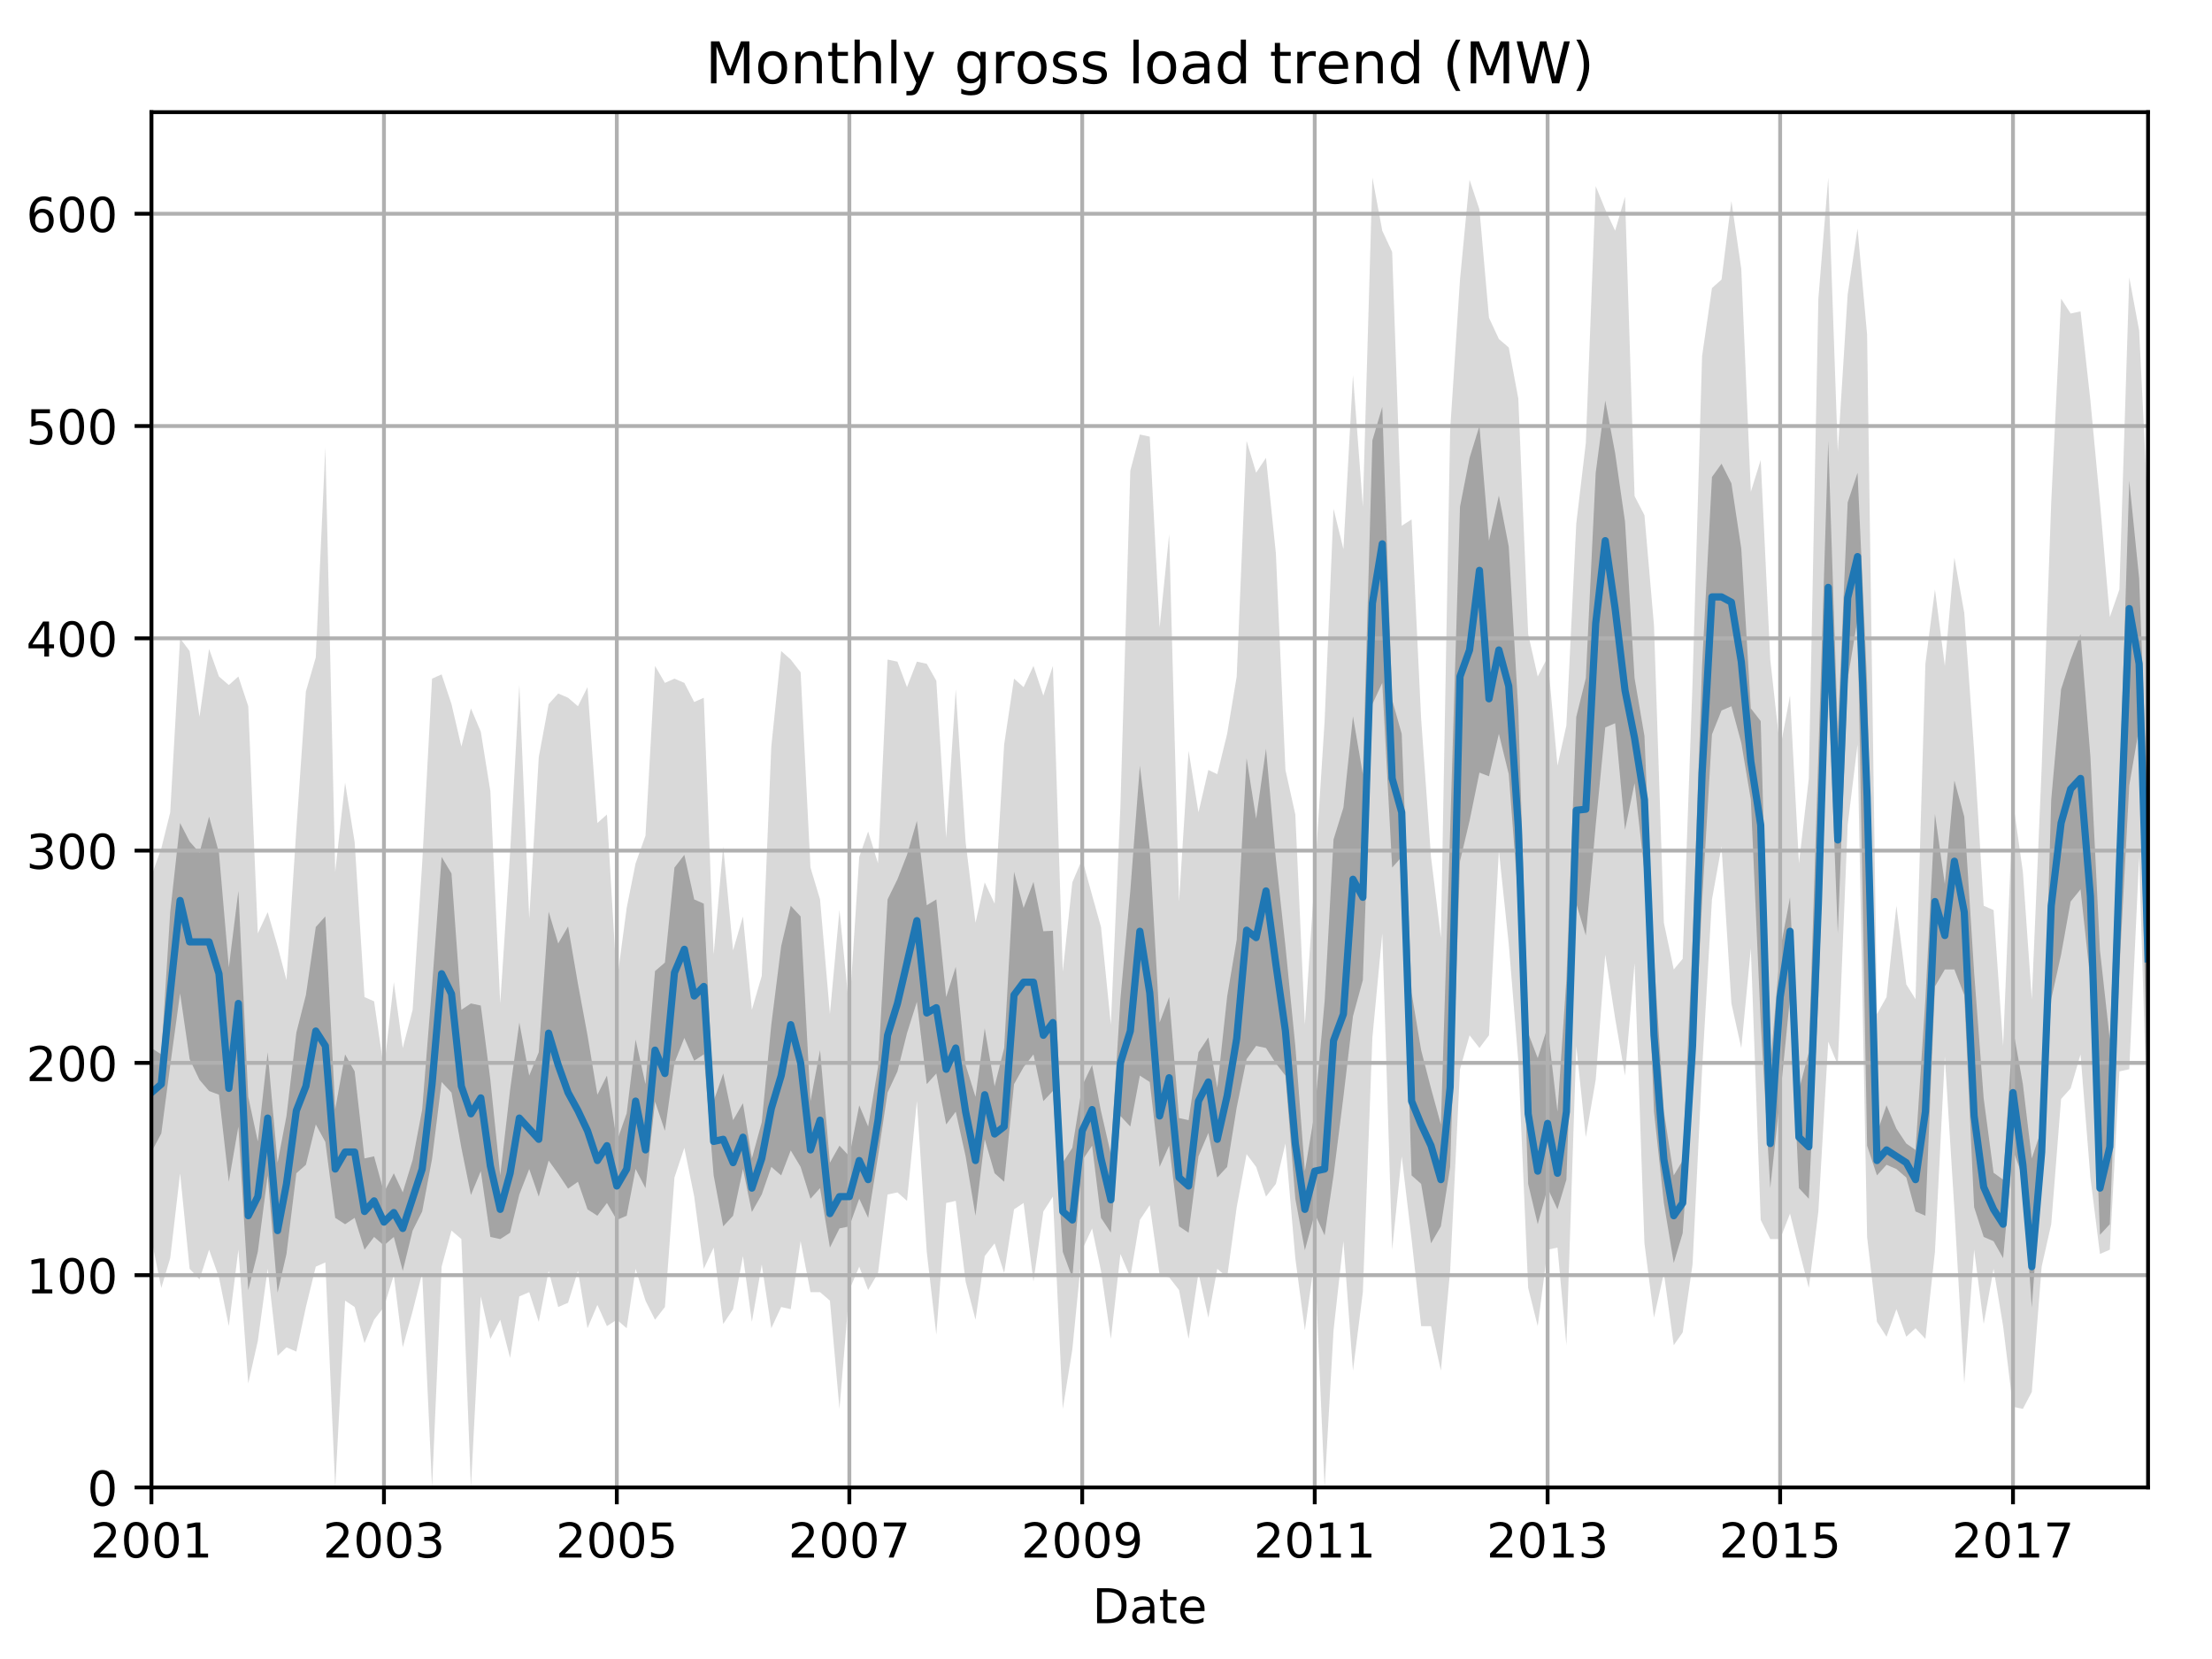 <?xml version="1.0" encoding="utf-8" standalone="no"?>
<!DOCTYPE svg PUBLIC "-//W3C//DTD SVG 1.1//EN"
  "http://www.w3.org/Graphics/SVG/1.1/DTD/svg11.dtd">
<!-- Created with matplotlib (http://matplotlib.org/) -->
<svg height="345.6pt" version="1.1" viewBox="0 0 460.8 345.6" width="460.8pt" xmlns="http://www.w3.org/2000/svg" xmlns:xlink="http://www.w3.org/1999/xlink">
 <defs>
  <style type="text/css">
*{stroke-linecap:butt;stroke-linejoin:round;}
  </style>
 </defs>
 <g id="figure_1">
  <g id="patch_1">
   <path d="M 0 345.6 
L 460.8 345.6 
L 460.8 0 
L 0 0 
z
" style="fill:none;"/>
  </g>
  <g id="axes_1">
   <g id="patch_2">
    <path d="M 31.543 309.863 
L 447.48 309.863 
L 447.48 23.365 
L 31.543 23.365 
z
" style="fill:none;"/>
   </g>
   <g id="PolyCollection_1">
    <path clip-path="url(#p6890b7ea15)" d="M 31.543 182.501 
L 31.543 258.123 
L 33.6 268.294 
L 35.458 262.103 
L 37.515 244.414 
L 39.506 264.314 
L 41.563 266.525 
L 43.554 260.334 
L 45.611 266.083 
L 47.668 276.254 
L 49.659 260.334 
L 51.716 288.194 
L 53.707 279.35 
L 55.764 264.314 
L 57.821 282.445 
L 59.679 280.676 
L 61.736 281.561 
L 63.727 272.274 
L 65.784 263.872 
L 67.775 262.987 
L 69.832 309.863 
L 71.889 270.947 
L 73.88 272.274 
L 75.937 279.792 
L 77.928 274.927 
L 79.985 272.274 
L 82.042 265.641 
L 83.9 280.676 
L 85.957 273.158 
L 87.948 265.198 
L 90.005 309.863 
L 91.996 263.872 
L 94.053 256.354 
L 96.11 258.123 
L 98.101 309.863 
L 100.158 270.063 
L 102.149 278.907 
L 104.206 274.927 
L 106.263 282.887 
L 108.187 270.063 
L 110.245 269.178 
L 112.235 275.37 
L 114.292 264.756 
L 116.283 272.274 
L 118.34 271.39 
L 120.397 264.756 
L 122.388 276.696 
L 124.445 271.832 
L 126.436 276.254 
L 128.493 274.927 
L 130.55 276.696 
L 132.408 264.314 
L 134.466 270.947 
L 136.456 274.927 
L 138.513 272.274 
L 140.504 245.298 
L 142.561 239.107 
L 144.618 249.278 
L 146.609 264.314 
L 148.666 259.892 
L 150.657 275.812 
L 152.714 272.716 
L 154.771 261.66 
L 156.629 275.37 
L 158.686 263.429 
L 160.677 276.696 
L 162.734 272.274 
L 164.725 272.716 
L 166.782 258.565 
L 168.839 269.178 
L 170.83 269.178 
L 172.887 270.947 
L 174.878 293.501 
L 176.935 268.736 
L 178.992 263.872 
L 180.85 268.736 
L 182.907 265.198 
L 184.898 248.836 
L 186.955 248.394 
L 188.946 250.163 
L 191.003 229.378 
L 193.06 260.776 
L 195.051 278.023 
L 197.108 250.605 
L 199.099 250.163 
L 201.156 266.967 
L 203.213 274.927 
L 205.138 261.66 
L 207.195 259.007 
L 209.186 265.198 
L 211.243 251.931 
L 213.233 250.605 
L 215.291 266.967 
L 217.348 252.374 
L 219.338 249.278 
L 221.396 293.501 
L 223.386 281.119 
L 225.443 260.334 
L 227.501 255.911 
L 229.359 264.756 
L 231.416 278.907 
L 233.406 261.218 
L 235.464 266.083 
L 237.454 254.143 
L 239.512 251.047 
L 241.569 265.641 
L 243.559 266.083 
L 245.617 268.736 
L 247.607 278.907 
L 249.664 265.198 
L 251.722 274.485 
L 253.58 264.314 
L 255.637 266.083 
L 257.627 251.489 
L 259.685 240.433 
L 261.675 243.087 
L 263.732 249.278 
L 265.79 246.625 
L 267.78 238.222 
L 269.837 262.103 
L 271.828 277.139 
L 273.885 262.103 
L 275.942 309.863 
L 277.801 277.139 
L 279.858 258.565 
L 281.848 285.541 
L 283.906 269.178 
L 285.896 216.111 
L 287.953 194.442 
L 290.011 260.334 
L 292.001 240.876 
L 294.058 258.123 
L 296.049 276.254 
L 298.106 276.254 
L 300.163 285.541 
L 302.088 264.756 
L 304.145 222.744 
L 306.136 215.669 
L 308.193 218.322 
L 310.184 215.669 
L 312.241 177.195 
L 314.298 196.653 
L 316.289 220.975 
L 318.346 268.294 
L 320.337 276.254 
L 322.394 260.334 
L 324.451 259.892 
L 326.309 280.234 
L 328.366 217.88 
L 330.357 236.896 
L 332.414 224.955 
L 334.405 198.864 
L 336.462 212.131 
L 338.519 224.071 
L 340.51 200.633 
L 342.567 259.007 
L 344.557 274.485 
L 346.615 265.198 
L 348.672 280.234 
L 350.53 277.581 
L 352.587 263.429 
L 354.578 222.744 
L 356.635 187.366 
L 358.626 176.31 
L 360.683 209.035 
L 362.74 218.322 
L 364.731 197.537 
L 366.788 254.143 
L 368.778 258.123 
L 370.836 258.123 
L 372.893 252.816 
L 374.751 260.334 
L 376.808 268.294 
L 378.799 252.374 
L 380.856 216.995 
L 382.847 221.86 
L 384.904 171.888 
L 386.961 155.083 
L 388.952 257.68 
L 391.009 275.37 
L 392.999 278.465 
L 395.057 272.716 
L 397.114 278.465 
L 399.038 276.696 
L 401.095 278.907 
L 403.086 260.776 
L 405.143 220.091 
L 407.134 251.931 
L 409.191 288.194 
L 411.248 260.334 
L 413.239 275.812 
L 415.296 264.314 
L 417.287 276.254 
L 419.344 293.059 
L 421.401 293.501 
L 423.259 289.963 
L 425.316 263.872 
L 427.307 255.027 
L 429.364 228.935 
L 431.355 226.724 
L 433.412 219.649 
L 435.469 245.298 
L 437.46 261.218 
L 439.517 260.334 
L 441.508 223.186 
L 443.565 222.744 
L 445.622 178.521 
L 447.48 239.549 
L 447.48 106.88 
L 447.48 106.88 
L 445.622 68.848 
L 443.565 57.793 
L 441.508 122.8 
L 439.517 128.549 
L 437.46 104.669 
L 435.469 83.442 
L 433.412 64.868 
L 431.355 65.311 
L 429.364 62.215 
L 427.307 104.669 
L 425.316 159.948 
L 423.259 208.151 
L 421.401 181.617 
L 419.344 167.023 
L 417.287 217.88 
L 415.296 189.577 
L 413.239 188.693 
L 411.248 156.41 
L 409.191 127.665 
L 407.134 116.167 
L 405.143 138.721 
L 403.086 122.8 
L 401.095 138.278 
L 399.038 208.151 
L 397.114 205.055 
L 395.057 188.693 
L 392.999 207.708 
L 391.009 211.246 
L 388.952 69.733 
L 386.961 47.621 
L 384.904 61.33 
L 382.847 94.055 
L 380.856 37.008 
L 378.799 62.215 
L 376.808 162.159 
L 374.751 179.848 
L 372.893 144.912 
L 370.836 155.968 
L 368.778 137.394 
L 366.788 95.824 
L 364.731 102.458 
L 362.74 56.024 
L 360.683 41.872 
L 358.626 58.235 
L 356.635 60.004 
L 354.578 74.155 
L 352.587 142.258 
L 350.53 199.748 
L 348.672 201.959 
L 346.615 192.23 
L 344.557 130.318 
L 342.567 107.322 
L 340.51 103.342 
L 338.519 40.988 
L 336.462 48.064 
L 334.405 43.641 
L 332.414 38.777 
L 330.357 92.287 
L 328.366 109.091 
L 326.309 151.103 
L 324.451 159.505 
L 322.394 136.952 
L 320.337 140.932 
L 318.346 132.087 
L 316.289 83 
L 314.298 72.386 
L 312.241 70.617 
L 310.184 66.195 
L 308.193 43.641 
L 306.136 37.45 
L 304.145 58.235 
L 302.088 89.633 
L 300.163 195.326 
L 298.106 178.521 
L 296.049 149.776 
L 294.058 108.207 
L 292.001 109.533 
L 290.011 52.486 
L 287.953 48.064 
L 285.896 37.008 
L 283.906 105.553 
L 281.848 78.135 
L 279.858 114.398 
L 277.801 105.996 
L 275.942 150.219 
L 273.885 182.501 
L 271.828 213.457 
L 269.837 169.677 
L 267.78 160.39 
L 265.79 115.282 
L 263.732 95.382 
L 261.675 98.478 
L 259.685 91.844 
L 257.627 140.932 
L 255.637 152.872 
L 253.58 161.274 
L 251.722 160.39 
L 249.664 169.234 
L 247.607 156.41 
L 245.617 187.808 
L 243.559 111.302 
L 241.569 130.761 
L 239.512 90.96 
L 237.454 90.518 
L 235.464 98.036 
L 233.406 167.908 
L 231.416 213.457 
L 229.359 193.115 
L 227.501 186.481 
L 225.443 178.964 
L 223.386 183.828 
L 221.396 202.402 
L 219.338 138.721 
L 217.348 144.912 
L 215.291 138.721 
L 213.233 143.143 
L 211.243 141.374 
L 209.186 155.083 
L 207.195 188.25 
L 205.138 183.828 
L 203.213 192.23 
L 201.156 175.426 
L 199.099 143.585 
L 197.108 174.541 
L 195.051 141.816 
L 193.06 138.278 
L 191.003 137.836 
L 188.946 143.143 
L 186.955 137.836 
L 184.898 137.394 
L 182.907 179.848 
L 180.85 173.215 
L 178.992 178.521 
L 176.935 210.362 
L 174.878 189.577 
L 172.887 211.246 
L 170.83 187.366 
L 168.839 180.732 
L 166.782 140.047 
L 164.725 137.394 
L 162.734 135.625 
L 160.677 155.525 
L 158.686 203.286 
L 156.629 210.362 
L 154.771 190.904 
L 152.714 197.979 
L 150.657 176.31 
L 148.666 198.864 
L 146.609 145.354 
L 144.618 146.239 
L 142.561 142.258 
L 140.504 141.374 
L 138.513 142.258 
L 136.456 138.721 
L 134.466 174.099 
L 132.408 179.848 
L 130.55 189.135 
L 128.493 204.613 
L 126.436 169.677 
L 124.445 171.446 
L 122.388 143.143 
L 120.397 147.123 
L 118.34 145.354 
L 116.283 144.47 
L 114.292 146.681 
L 112.235 157.737 
L 110.245 191.346 
L 108.187 142.701 
L 106.263 177.637 
L 104.206 209.035 
L 102.149 164.812 
L 100.158 152.43 
L 98.101 147.565 
L 96.11 155.525 
L 94.053 146.681 
L 91.996 140.49 
L 90.005 141.374 
L 87.948 179.848 
L 85.957 210.362 
L 83.9 218.322 
L 82.042 204.613 
L 79.985 222.744 
L 77.928 208.593 
L 75.937 207.708 
L 73.88 175.426 
L 71.889 163.043 
L 69.832 181.617 
L 67.775 93.171 
L 65.784 136.952 
L 63.727 144.027 
L 61.736 172.772 
L 59.679 204.171 
L 57.821 197.095 
L 55.764 190.019 
L 53.707 194.442 
L 51.716 147.123 
L 49.659 140.932 
L 47.668 142.701 
L 45.611 140.932 
L 43.554 135.183 
L 41.563 149.334 
L 39.506 135.625 
L 37.515 132.972 
L 35.458 169.234 
L 33.6 176.752 
L 31.543 182.501 
z
" style="fill:#808080;fill-opacity:0.3;"/>
   </g>
   <g id="PolyCollection_2">
    <path clip-path="url(#p6890b7ea15)" d="M 31.543 218.322 
L 31.543 239.991 
L 33.6 236.122 
L 35.458 221.97 
L 37.515 206.935 
L 39.506 220.644 
L 41.563 224.955 
L 43.554 227.277 
L 45.611 228.051 
L 47.668 246.182 
L 49.659 234.684 
L 51.716 268.736 
L 53.707 260.776 
L 55.764 244.856 
L 57.821 269.289 
L 59.679 261.218 
L 61.736 244.414 
L 63.727 242.645 
L 65.784 234.242 
L 67.775 237.891 
L 69.832 253.7 
L 71.889 255.027 
L 73.88 253.7 
L 75.937 260.334 
L 77.928 257.68 
L 79.985 259.449 
L 82.042 257.68 
L 83.9 264.756 
L 85.957 256.354 
L 87.948 252.374 
L 90.005 241.428 
L 91.996 225.398 
L 94.053 227.609 
L 96.11 239.107 
L 98.101 248.946 
L 100.158 243.971 
L 102.149 257.68 
L 104.206 258.123 
L 106.263 256.796 
L 108.187 248.836 
L 110.245 243.529 
L 112.235 249.278 
L 114.292 241.76 
L 116.283 244.524 
L 118.34 247.62 
L 120.397 246.182 
L 122.388 251.931 
L 124.445 253.258 
L 126.436 250.605 
L 128.493 254.143 
L 130.55 253.258 
L 132.408 243.529 
L 134.466 247.509 
L 136.456 229.488 
L 138.513 235.569 
L 140.504 221.418 
L 142.561 216.221 
L 144.618 220.975 
L 146.609 219.649 
L 148.666 244.856 
L 150.657 255.469 
L 152.714 253.258 
L 154.771 243.529 
L 156.629 252.484 
L 158.686 248.836 
L 160.677 243.087 
L 162.734 244.856 
L 164.725 239.66 
L 166.782 243.087 
L 168.839 249.72 
L 170.83 247.509 
L 172.887 259.892 
L 174.878 255.911 
L 176.935 255.469 
L 178.992 249.72 
L 180.85 253.7 
L 182.907 240.876 
L 184.898 227.609 
L 186.955 223.186 
L 188.946 215.226 
L 191.003 208.703 
L 193.06 225.84 
L 195.051 223.629 
L 197.108 234.242 
L 199.099 231.589 
L 201.156 240.876 
L 203.213 253.258 
L 205.138 237.338 
L 207.195 244.414 
L 209.186 246.182 
L 211.243 225.84 
L 213.233 222.302 
L 215.291 219.649 
L 217.348 229.378 
L 219.338 227.277 
L 221.396 260.776 
L 223.386 266.193 
L 225.443 241.76 
L 227.501 238.665 
L 229.359 253.7 
L 231.416 256.796 
L 233.406 232.473 
L 235.464 234.684 
L 237.454 224.071 
L 239.512 225.398 
L 241.569 243.087 
L 243.559 238.665 
L 245.617 255.469 
L 247.607 256.796 
L 249.664 240.876 
L 251.722 236.011 
L 253.58 245.298 
L 255.637 243.087 
L 257.627 230.704 
L 259.685 220.644 
L 261.675 217.88 
L 263.732 218.322 
L 265.79 221.528 
L 267.78 224.071 
L 269.837 249.72 
L 271.828 260.444 
L 273.885 252.816 
L 275.942 257.349 
L 277.801 244.856 
L 279.858 228.493 
L 281.848 211.689 
L 283.906 204.171 
L 285.896 146.681 
L 287.953 142.258 
L 290.011 180.732 
L 292.001 178.521 
L 294.058 244.856 
L 296.049 246.625 
L 298.106 259.007 
L 300.163 255.469 
L 302.088 243.087 
L 304.145 179.406 
L 306.136 171.003 
L 308.193 160.943 
L 310.184 161.717 
L 312.241 152.872 
L 314.298 161.274 
L 316.289 187.366 
L 318.346 246.625 
L 320.337 255.027 
L 322.394 247.509 
L 324.451 251.931 
L 326.309 245.74 
L 328.366 188.25 
L 330.357 194.884 
L 332.414 171.888 
L 334.405 151.545 
L 336.462 150.661 
L 338.519 172.883 
L 340.51 163.154 
L 342.567 181.617 
L 344.557 231.589 
L 346.615 250.605 
L 348.672 263.098 
L 350.53 256.907 
L 352.587 227.719 
L 354.578 187.808 
L 356.635 152.983 
L 358.626 148.007 
L 360.683 147.123 
L 362.74 154.751 
L 364.731 166.581 
L 366.788 213.015 
L 368.778 247.509 
L 370.836 228.493 
L 372.893 207.819 
L 374.751 247.509 
L 376.808 249.72 
L 378.799 207.708 
L 380.856 142.701 
L 382.847 194.442 
L 384.904 141.485 
L 386.961 128.992 
L 388.952 238.665 
L 391.009 244.856 
L 392.999 242.645 
L 395.057 243.529 
L 397.114 245.298 
L 399.038 252.374 
L 401.095 253.258 
L 403.086 205.497 
L 405.143 201.959 
L 407.134 201.959 
L 409.191 207.266 
L 411.248 251.489 
L 413.239 257.68 
L 415.296 258.565 
L 417.287 262.103 
L 419.344 239.549 
L 421.401 245.298 
L 423.259 272.385 
L 425.316 243.971 
L 427.307 208.151 
L 429.364 198.864 
L 431.355 187.808 
L 433.412 185.265 
L 435.469 204.281 
L 437.46 257.238 
L 439.517 255.027 
L 441.508 201.959 
L 443.565 163.596 
L 445.622 151.656 
L 447.48 234.242 
L 447.48 169.677 
L 447.48 169.677 
L 445.622 120.479 
L 443.565 100.136 
L 441.508 165.365 
L 439.517 216.553 
L 437.46 197.979 
L 435.469 157.626 
L 433.412 132.087 
L 431.355 137.394 
L 429.364 143.585 
L 427.307 166.581 
L 425.316 235.127 
L 423.259 241.318 
L 421.401 225.84 
L 419.344 214.342 
L 417.287 245.74 
L 415.296 244.303 
L 413.239 228.825 
L 411.248 202.623 
L 409.191 170.119 
L 407.134 162.601 
L 405.143 184.16 
L 403.086 169.566 
L 401.095 208.151 
L 399.038 239.549 
L 397.114 238.222 
L 395.057 235.127 
L 392.999 230.262 
L 391.009 236.011 
L 388.952 142.258 
L 386.961 98.478 
L 384.904 104.669 
L 382.847 152.319 
L 380.856 91.844 
L 378.799 157.184 
L 376.808 219.206 
L 374.751 227.056 
L 372.893 186.924 
L 370.836 197.979 
L 368.778 222.191 
L 366.788 150.219 
L 364.731 147.565 
L 362.74 114.287 
L 360.683 100.689 
L 358.626 96.598 
L 356.635 99.362 
L 354.578 138.61 
L 352.587 196.21 
L 350.53 241.76 
L 348.672 244.856 
L 346.615 231.589 
L 344.557 199.638 
L 342.567 153.314 
L 340.51 141.263 
L 338.519 108.649 
L 336.462 94.387 
L 334.405 83.442 
L 332.414 98.478 
L 330.357 141.263 
L 328.366 149.334 
L 326.309 204.06 
L 324.451 231.589 
L 322.394 213.9 
L 320.337 220.423 
L 318.346 215.226 
L 316.289 147.897 
L 314.298 113.845 
L 312.241 103.232 
L 310.184 112.629 
L 308.193 88.749 
L 306.136 95.382 
L 304.145 105.553 
L 302.088 173.104 
L 300.163 234.242 
L 298.106 226.724 
L 296.049 218.764 
L 294.058 206.824 
L 292.001 152.872 
L 290.011 145.796 
L 287.953 84.769 
L 285.896 91.734 
L 283.906 161.274 
L 281.848 149.224 
L 279.858 168.239 
L 277.801 174.873 
L 275.942 208.593 
L 273.885 231.589 
L 271.828 243.971 
L 269.837 217.88 
L 267.78 197.095 
L 265.79 178.964 
L 263.732 155.968 
L 261.675 170.561 
L 259.685 157.958 
L 257.627 195.768 
L 255.637 207.598 
L 253.58 226.614 
L 251.722 216.111 
L 249.664 219.206 
L 247.607 233.358 
L 245.617 232.916 
L 243.559 207.708 
L 241.569 213.015 
L 239.512 176.752 
L 237.454 159.505 
L 235.464 185.597 
L 233.406 208.04 
L 231.416 240.433 
L 229.359 231.478 
L 227.501 221.86 
L 225.443 226.172 
L 223.386 239.107 
L 221.396 242.202 
L 219.338 193.889 
L 217.348 193.999 
L 215.291 183.718 
L 213.233 189.135 
L 211.243 181.617 
L 209.186 218.322 
L 207.195 226.282 
L 205.138 214.231 
L 203.213 228.493 
L 201.156 221.86 
L 199.099 201.407 
L 197.108 207.708 
L 195.051 187.366 
L 193.06 188.582 
L 191.003 171.003 
L 188.946 178.079 
L 186.955 183.165 
L 184.898 187.366 
L 182.907 222.302 
L 180.85 234.684 
L 178.992 230.262 
L 176.935 240.876 
L 174.878 238.665 
L 172.887 242.202 
L 170.83 218.764 
L 168.839 229.378 
L 166.782 190.904 
L 164.725 188.693 
L 162.734 197.095 
L 160.677 213.457 
L 158.686 233.8 
L 156.629 241.318 
L 154.771 229.82 
L 152.714 233.358 
L 150.657 223.629 
L 148.666 229.378 
L 146.609 188.25 
L 144.618 187.366 
L 142.561 178.079 
L 140.504 180.732 
L 138.513 200.522 
L 136.456 202.291 
L 134.466 225.84 
L 132.408 216.553 
L 130.55 231.921 
L 128.493 237.78 
L 126.436 224.071 
L 124.445 228.051 
L 122.388 215.669 
L 120.397 204.945 
L 118.34 193.004 
L 116.283 196.542 
L 114.292 189.909 
L 112.235 219.206 
L 110.245 224.071 
L 108.187 213.015 
L 106.263 227.056 
L 104.206 244.856 
L 102.149 224.955 
L 100.158 209.477 
L 98.101 209.035 
L 96.11 210.362 
L 94.053 181.949 
L 91.996 178.521 
L 90.005 205.387 
L 87.948 231.147 
L 85.957 241.65 
L 83.9 248.394 
L 82.042 244.414 
L 79.985 248.394 
L 77.928 240.876 
L 75.937 241.318 
L 73.88 223.186 
L 71.889 219.649 
L 69.832 231.036 
L 67.775 190.904 
L 65.784 193.115 
L 63.727 207.266 
L 61.736 215.116 
L 59.679 232.473 
L 57.821 242.202 
L 55.764 219.206 
L 53.707 237.78 
L 51.716 228.493 
L 49.659 185.597 
L 47.668 201.517 
L 45.611 177.637 
L 43.554 170.119 
L 41.563 177.637 
L 39.506 175.315 
L 37.515 171.446 
L 35.458 190.019 
L 33.6 219.649 
L 31.543 218.322 
z
" style="fill:#808080;fill-opacity:0.6;"/>
   </g>
   <g id="matplotlib.axis_1">
    <g id="xtick_1">
     <g id="line2d_1">
      <path clip-path="url(#p6890b7ea15)" d="M 31.543 309.863 
L 31.543 23.365 
" style="fill:none;stroke:#b0b0b0;stroke-linecap:square;stroke-width:0.8;"/>
     </g>
     <g id="line2d_2">
      <defs>
       <path d="M 0 0 
L 0 3.5 
" id="md98ee8f85f" style="stroke:#000000;stroke-width:0.8;"/>
      </defs>
      <g>
       <use style="stroke:#000000;stroke-width:0.8;" x="31.543" xlink:href="#md98ee8f85f" y="309.863"/>
      </g>
     </g>
     <g id="text_1">
      <!-- 2001 -->
      <defs>
       <path d="M 19.188 8.297 
L 53.609 8.297 
L 53.609 0 
L 7.328 0 
L 7.328 8.297 
Q 12.938 14.109 22.625 23.891 
Q 32.328 33.688 34.812 36.531 
Q 39.547 41.844 41.422 45.531 
Q 43.312 49.219 43.312 52.781 
Q 43.312 58.594 39.234 62.25 
Q 35.156 65.922 28.609 65.922 
Q 23.969 65.922 18.812 64.312 
Q 13.672 62.703 7.812 59.422 
L 7.812 69.391 
Q 13.766 71.781 18.938 73 
Q 24.125 74.219 28.422 74.219 
Q 39.75 74.219 46.484 68.547 
Q 53.219 62.891 53.219 53.422 
Q 53.219 48.922 51.531 44.891 
Q 49.859 40.875 45.406 35.406 
Q 44.188 33.984 37.641 27.219 
Q 31.109 20.453 19.188 8.297 
z
" id="DejaVuSans-32"/>
       <path d="M 31.781 66.406 
Q 24.172 66.406 20.328 58.906 
Q 16.5 51.422 16.5 36.375 
Q 16.5 21.391 20.328 13.891 
Q 24.172 6.391 31.781 6.391 
Q 39.453 6.391 43.281 13.891 
Q 47.125 21.391 47.125 36.375 
Q 47.125 51.422 43.281 58.906 
Q 39.453 66.406 31.781 66.406 
z
M 31.781 74.219 
Q 44.047 74.219 50.516 64.516 
Q 56.984 54.828 56.984 36.375 
Q 56.984 17.969 50.516 8.266 
Q 44.047 -1.422 31.781 -1.422 
Q 19.531 -1.422 13.062 8.266 
Q 6.594 17.969 6.594 36.375 
Q 6.594 54.828 13.062 64.516 
Q 19.531 74.219 31.781 74.219 
z
" id="DejaVuSans-30"/>
       <path d="M 12.406 8.297 
L 28.516 8.297 
L 28.516 63.922 
L 10.984 60.406 
L 10.984 69.391 
L 28.422 72.906 
L 38.281 72.906 
L 38.281 8.297 
L 54.391 8.297 
L 54.391 0 
L 12.406 0 
z
" id="DejaVuSans-31"/>
      </defs>
      <g transform="translate(18.818 324.462)scale(0.1 -0.1)">
       <use xlink:href="#DejaVuSans-32"/>
       <use x="63.623" xlink:href="#DejaVuSans-30"/>
       <use x="127.246" xlink:href="#DejaVuSans-30"/>
       <use x="190.869" xlink:href="#DejaVuSans-31"/>
      </g>
     </g>
    </g>
    <g id="xtick_2">
     <g id="line2d_3">
      <path clip-path="url(#p6890b7ea15)" d="M 79.985 309.863 
L 79.985 23.365 
" style="fill:none;stroke:#b0b0b0;stroke-linecap:square;stroke-width:0.8;"/>
     </g>
     <g id="line2d_4">
      <g>
       <use style="stroke:#000000;stroke-width:0.8;" x="79.985" xlink:href="#md98ee8f85f" y="309.863"/>
      </g>
     </g>
     <g id="text_2">
      <!-- 2003 -->
      <defs>
       <path d="M 40.578 39.312 
Q 47.656 37.797 51.625 33 
Q 55.609 28.219 55.609 21.188 
Q 55.609 10.406 48.188 4.484 
Q 40.766 -1.422 27.094 -1.422 
Q 22.516 -1.422 17.656 -0.516 
Q 12.797 0.391 7.625 2.203 
L 7.625 11.719 
Q 11.719 9.328 16.594 8.109 
Q 21.484 6.891 26.812 6.891 
Q 36.078 6.891 40.938 10.547 
Q 45.797 14.203 45.797 21.188 
Q 45.797 27.641 41.281 31.266 
Q 36.766 34.906 28.719 34.906 
L 20.219 34.906 
L 20.219 43.016 
L 29.109 43.016 
Q 36.375 43.016 40.234 45.922 
Q 44.094 48.828 44.094 54.297 
Q 44.094 59.906 40.109 62.906 
Q 36.141 65.922 28.719 65.922 
Q 24.656 65.922 20.016 65.031 
Q 15.375 64.156 9.812 62.312 
L 9.812 71.094 
Q 15.438 72.656 20.344 73.438 
Q 25.25 74.219 29.594 74.219 
Q 40.828 74.219 47.359 69.109 
Q 53.906 64.016 53.906 55.328 
Q 53.906 49.266 50.438 45.094 
Q 46.969 40.922 40.578 39.312 
z
" id="DejaVuSans-33"/>
      </defs>
      <g transform="translate(67.26 324.462)scale(0.1 -0.1)">
       <use xlink:href="#DejaVuSans-32"/>
       <use x="63.623" xlink:href="#DejaVuSans-30"/>
       <use x="127.246" xlink:href="#DejaVuSans-30"/>
       <use x="190.869" xlink:href="#DejaVuSans-33"/>
      </g>
     </g>
    </g>
    <g id="xtick_3">
     <g id="line2d_5">
      <path clip-path="url(#p6890b7ea15)" d="M 128.493 309.863 
L 128.493 23.365 
" style="fill:none;stroke:#b0b0b0;stroke-linecap:square;stroke-width:0.8;"/>
     </g>
     <g id="line2d_6">
      <g>
       <use style="stroke:#000000;stroke-width:0.8;" x="128.493" xlink:href="#md98ee8f85f" y="309.863"/>
      </g>
     </g>
     <g id="text_3">
      <!-- 2005 -->
      <defs>
       <path d="M 10.797 72.906 
L 49.516 72.906 
L 49.516 64.594 
L 19.828 64.594 
L 19.828 46.734 
Q 21.969 47.469 24.109 47.828 
Q 26.266 48.188 28.422 48.188 
Q 40.625 48.188 47.75 41.5 
Q 54.891 34.812 54.891 23.391 
Q 54.891 11.625 47.562 5.094 
Q 40.234 -1.422 26.906 -1.422 
Q 22.312 -1.422 17.547 -0.641 
Q 12.797 0.141 7.719 1.703 
L 7.719 11.625 
Q 12.109 9.234 16.797 8.062 
Q 21.484 6.891 26.703 6.891 
Q 35.156 6.891 40.078 11.328 
Q 45.016 15.766 45.016 23.391 
Q 45.016 31 40.078 35.438 
Q 35.156 39.891 26.703 39.891 
Q 22.75 39.891 18.812 39.016 
Q 14.891 38.141 10.797 36.281 
z
" id="DejaVuSans-35"/>
      </defs>
      <g transform="translate(115.768 324.462)scale(0.1 -0.1)">
       <use xlink:href="#DejaVuSans-32"/>
       <use x="63.623" xlink:href="#DejaVuSans-30"/>
       <use x="127.246" xlink:href="#DejaVuSans-30"/>
       <use x="190.869" xlink:href="#DejaVuSans-35"/>
      </g>
     </g>
    </g>
    <g id="xtick_4">
     <g id="line2d_7">
      <path clip-path="url(#p6890b7ea15)" d="M 176.935 309.863 
L 176.935 23.365 
" style="fill:none;stroke:#b0b0b0;stroke-linecap:square;stroke-width:0.8;"/>
     </g>
     <g id="line2d_8">
      <g>
       <use style="stroke:#000000;stroke-width:0.8;" x="176.935" xlink:href="#md98ee8f85f" y="309.863"/>
      </g>
     </g>
     <g id="text_4">
      <!-- 2007 -->
      <defs>
       <path d="M 8.203 72.906 
L 55.078 72.906 
L 55.078 68.703 
L 28.609 0 
L 18.312 0 
L 43.219 64.594 
L 8.203 64.594 
z
" id="DejaVuSans-37"/>
      </defs>
      <g transform="translate(164.21 324.462)scale(0.1 -0.1)">
       <use xlink:href="#DejaVuSans-32"/>
       <use x="63.623" xlink:href="#DejaVuSans-30"/>
       <use x="127.246" xlink:href="#DejaVuSans-30"/>
       <use x="190.869" xlink:href="#DejaVuSans-37"/>
      </g>
     </g>
    </g>
    <g id="xtick_5">
     <g id="line2d_9">
      <path clip-path="url(#p6890b7ea15)" d="M 225.443 309.863 
L 225.443 23.365 
" style="fill:none;stroke:#b0b0b0;stroke-linecap:square;stroke-width:0.8;"/>
     </g>
     <g id="line2d_10">
      <g>
       <use style="stroke:#000000;stroke-width:0.8;" x="225.443" xlink:href="#md98ee8f85f" y="309.863"/>
      </g>
     </g>
     <g id="text_5">
      <!-- 2009 -->
      <defs>
       <path d="M 10.984 1.516 
L 10.984 10.5 
Q 14.703 8.734 18.5 7.812 
Q 22.312 6.891 25.984 6.891 
Q 35.75 6.891 40.891 13.453 
Q 46.047 20.016 46.781 33.406 
Q 43.953 29.203 39.594 26.953 
Q 35.25 24.703 29.984 24.703 
Q 19.047 24.703 12.672 31.312 
Q 6.297 37.938 6.297 49.422 
Q 6.297 60.641 12.938 67.422 
Q 19.578 74.219 30.609 74.219 
Q 43.266 74.219 49.922 64.516 
Q 56.594 54.828 56.594 36.375 
Q 56.594 19.141 48.406 8.859 
Q 40.234 -1.422 26.422 -1.422 
Q 22.703 -1.422 18.891 -0.688 
Q 15.094 0.047 10.984 1.516 
z
M 30.609 32.422 
Q 37.25 32.422 41.125 36.953 
Q 45.016 41.5 45.016 49.422 
Q 45.016 57.281 41.125 61.844 
Q 37.25 66.406 30.609 66.406 
Q 23.969 66.406 20.094 61.844 
Q 16.219 57.281 16.219 49.422 
Q 16.219 41.5 20.094 36.953 
Q 23.969 32.422 30.609 32.422 
z
" id="DejaVuSans-39"/>
      </defs>
      <g transform="translate(212.718 324.462)scale(0.1 -0.1)">
       <use xlink:href="#DejaVuSans-32"/>
       <use x="63.623" xlink:href="#DejaVuSans-30"/>
       <use x="127.246" xlink:href="#DejaVuSans-30"/>
       <use x="190.869" xlink:href="#DejaVuSans-39"/>
      </g>
     </g>
    </g>
    <g id="xtick_6">
     <g id="line2d_11">
      <path clip-path="url(#p6890b7ea15)" d="M 273.885 309.863 
L 273.885 23.365 
" style="fill:none;stroke:#b0b0b0;stroke-linecap:square;stroke-width:0.8;"/>
     </g>
     <g id="line2d_12">
      <g>
       <use style="stroke:#000000;stroke-width:0.8;" x="273.885" xlink:href="#md98ee8f85f" y="309.863"/>
      </g>
     </g>
     <g id="text_6">
      <!-- 2011 -->
      <g transform="translate(261.16 324.462)scale(0.1 -0.1)">
       <use xlink:href="#DejaVuSans-32"/>
       <use x="63.623" xlink:href="#DejaVuSans-30"/>
       <use x="127.246" xlink:href="#DejaVuSans-31"/>
       <use x="190.869" xlink:href="#DejaVuSans-31"/>
      </g>
     </g>
    </g>
    <g id="xtick_7">
     <g id="line2d_13">
      <path clip-path="url(#p6890b7ea15)" d="M 322.394 309.863 
L 322.394 23.365 
" style="fill:none;stroke:#b0b0b0;stroke-linecap:square;stroke-width:0.8;"/>
     </g>
     <g id="line2d_14">
      <g>
       <use style="stroke:#000000;stroke-width:0.8;" x="322.394" xlink:href="#md98ee8f85f" y="309.863"/>
      </g>
     </g>
     <g id="text_7">
      <!-- 2013 -->
      <g transform="translate(309.669 324.462)scale(0.1 -0.1)">
       <use xlink:href="#DejaVuSans-32"/>
       <use x="63.623" xlink:href="#DejaVuSans-30"/>
       <use x="127.246" xlink:href="#DejaVuSans-31"/>
       <use x="190.869" xlink:href="#DejaVuSans-33"/>
      </g>
     </g>
    </g>
    <g id="xtick_8">
     <g id="line2d_15">
      <path clip-path="url(#p6890b7ea15)" d="M 370.836 309.863 
L 370.836 23.365 
" style="fill:none;stroke:#b0b0b0;stroke-linecap:square;stroke-width:0.8;"/>
     </g>
     <g id="line2d_16">
      <g>
       <use style="stroke:#000000;stroke-width:0.8;" x="370.836" xlink:href="#md98ee8f85f" y="309.863"/>
      </g>
     </g>
     <g id="text_8">
      <!-- 2015 -->
      <g transform="translate(358.111 324.462)scale(0.1 -0.1)">
       <use xlink:href="#DejaVuSans-32"/>
       <use x="63.623" xlink:href="#DejaVuSans-30"/>
       <use x="127.246" xlink:href="#DejaVuSans-31"/>
       <use x="190.869" xlink:href="#DejaVuSans-35"/>
      </g>
     </g>
    </g>
    <g id="xtick_9">
     <g id="line2d_17">
      <path clip-path="url(#p6890b7ea15)" d="M 419.344 309.863 
L 419.344 23.365 
" style="fill:none;stroke:#b0b0b0;stroke-linecap:square;stroke-width:0.8;"/>
     </g>
     <g id="line2d_18">
      <g>
       <use style="stroke:#000000;stroke-width:0.8;" x="419.344" xlink:href="#md98ee8f85f" y="309.863"/>
      </g>
     </g>
     <g id="text_9">
      <!-- 2017 -->
      <g transform="translate(406.619 324.462)scale(0.1 -0.1)">
       <use xlink:href="#DejaVuSans-32"/>
       <use x="63.623" xlink:href="#DejaVuSans-30"/>
       <use x="127.246" xlink:href="#DejaVuSans-31"/>
       <use x="190.869" xlink:href="#DejaVuSans-37"/>
      </g>
     </g>
    </g>
    <g id="text_10">
     <!-- Date -->
     <defs>
      <path d="M 19.672 64.797 
L 19.672 8.109 
L 31.594 8.109 
Q 46.688 8.109 53.688 14.938 
Q 60.688 21.781 60.688 36.531 
Q 60.688 51.172 53.688 57.984 
Q 46.688 64.797 31.594 64.797 
z
M 9.812 72.906 
L 30.078 72.906 
Q 51.266 72.906 61.172 64.094 
Q 71.094 55.281 71.094 36.531 
Q 71.094 17.672 61.125 8.828 
Q 51.172 0 30.078 0 
L 9.812 0 
z
" id="DejaVuSans-44"/>
      <path d="M 34.281 27.484 
Q 23.391 27.484 19.188 25 
Q 14.984 22.516 14.984 16.5 
Q 14.984 11.719 18.141 8.906 
Q 21.297 6.109 26.703 6.109 
Q 34.188 6.109 38.703 11.406 
Q 43.219 16.703 43.219 25.484 
L 43.219 27.484 
z
M 52.203 31.203 
L 52.203 0 
L 43.219 0 
L 43.219 8.297 
Q 40.141 3.328 35.547 0.953 
Q 30.953 -1.422 24.312 -1.422 
Q 15.922 -1.422 10.953 3.297 
Q 6 8.016 6 15.922 
Q 6 25.141 12.172 29.828 
Q 18.359 34.516 30.609 34.516 
L 43.219 34.516 
L 43.219 35.406 
Q 43.219 41.609 39.141 45 
Q 35.062 48.391 27.688 48.391 
Q 23 48.391 18.547 47.266 
Q 14.109 46.141 10.016 43.891 
L 10.016 52.203 
Q 14.938 54.109 19.578 55.047 
Q 24.219 56 28.609 56 
Q 40.484 56 46.344 49.844 
Q 52.203 43.703 52.203 31.203 
z
" id="DejaVuSans-61"/>
      <path d="M 18.312 70.219 
L 18.312 54.688 
L 36.812 54.688 
L 36.812 47.703 
L 18.312 47.703 
L 18.312 18.016 
Q 18.312 11.328 20.141 9.422 
Q 21.969 7.516 27.594 7.516 
L 36.812 7.516 
L 36.812 0 
L 27.594 0 
Q 17.188 0 13.234 3.875 
Q 9.281 7.766 9.281 18.016 
L 9.281 47.703 
L 2.688 47.703 
L 2.688 54.688 
L 9.281 54.688 
L 9.281 70.219 
z
" id="DejaVuSans-74"/>
      <path d="M 56.203 29.594 
L 56.203 25.203 
L 14.891 25.203 
Q 15.484 15.922 20.484 11.062 
Q 25.484 6.203 34.422 6.203 
Q 39.594 6.203 44.453 7.469 
Q 49.312 8.734 54.109 11.281 
L 54.109 2.781 
Q 49.266 0.734 44.188 -0.344 
Q 39.109 -1.422 33.891 -1.422 
Q 20.797 -1.422 13.156 6.188 
Q 5.516 13.812 5.516 26.812 
Q 5.516 40.234 12.766 48.109 
Q 20.016 56 32.328 56 
Q 43.359 56 49.781 48.891 
Q 56.203 41.797 56.203 29.594 
z
M 47.219 32.234 
Q 47.125 39.594 43.094 43.984 
Q 39.062 48.391 32.422 48.391 
Q 24.906 48.391 20.391 44.141 
Q 15.875 39.891 15.188 32.172 
z
" id="DejaVuSans-65"/>
     </defs>
     <g transform="translate(227.561 338.14)scale(0.1 -0.1)">
      <use xlink:href="#DejaVuSans-44"/>
      <use x="77.002" xlink:href="#DejaVuSans-61"/>
      <use x="138.281" xlink:href="#DejaVuSans-74"/>
      <use x="177.49" xlink:href="#DejaVuSans-65"/>
     </g>
    </g>
   </g>
   <g id="matplotlib.axis_2">
    <g id="ytick_1">
     <g id="line2d_19">
      <path clip-path="url(#p6890b7ea15)" d="M 31.543 309.863 
L 447.48 309.863 
" style="fill:none;stroke:#b0b0b0;stroke-linecap:square;stroke-width:0.8;"/>
     </g>
     <g id="line2d_20">
      <defs>
       <path d="M 0 0 
L -3.5 0 
" id="m3585bb6b3d" style="stroke:#000000;stroke-width:0.8;"/>
      </defs>
      <g>
       <use style="stroke:#000000;stroke-width:0.8;" x="31.543" xlink:href="#m3585bb6b3d" y="309.863"/>
      </g>
     </g>
     <g id="text_11">
      <!-- 0 -->
      <g transform="translate(18.18 313.663)scale(0.1 -0.1)">
       <use xlink:href="#DejaVuSans-30"/>
      </g>
     </g>
    </g>
    <g id="ytick_2">
     <g id="line2d_21">
      <path clip-path="url(#p6890b7ea15)" d="M 31.543 265.641 
L 447.48 265.641 
" style="fill:none;stroke:#b0b0b0;stroke-linecap:square;stroke-width:0.8;"/>
     </g>
     <g id="line2d_22">
      <g>
       <use style="stroke:#000000;stroke-width:0.8;" x="31.543" xlink:href="#m3585bb6b3d" y="265.641"/>
      </g>
     </g>
     <g id="text_12">
      <!-- 100 -->
      <g transform="translate(5.455 269.44)scale(0.1 -0.1)">
       <use xlink:href="#DejaVuSans-31"/>
       <use x="63.623" xlink:href="#DejaVuSans-30"/>
       <use x="127.246" xlink:href="#DejaVuSans-30"/>
      </g>
     </g>
    </g>
    <g id="ytick_3">
     <g id="line2d_23">
      <path clip-path="url(#p6890b7ea15)" d="M 31.543 221.418 
L 447.48 221.418 
" style="fill:none;stroke:#b0b0b0;stroke-linecap:square;stroke-width:0.8;"/>
     </g>
     <g id="line2d_24">
      <g>
       <use style="stroke:#000000;stroke-width:0.8;" x="31.543" xlink:href="#m3585bb6b3d" y="221.418"/>
      </g>
     </g>
     <g id="text_13">
      <!-- 200 -->
      <g transform="translate(5.455 225.217)scale(0.1 -0.1)">
       <use xlink:href="#DejaVuSans-32"/>
       <use x="63.623" xlink:href="#DejaVuSans-30"/>
       <use x="127.246" xlink:href="#DejaVuSans-30"/>
      </g>
     </g>
    </g>
    <g id="ytick_4">
     <g id="line2d_25">
      <path clip-path="url(#p6890b7ea15)" d="M 31.543 177.195 
L 447.48 177.195 
" style="fill:none;stroke:#b0b0b0;stroke-linecap:square;stroke-width:0.8;"/>
     </g>
     <g id="line2d_26">
      <g>
       <use style="stroke:#000000;stroke-width:0.8;" x="31.543" xlink:href="#m3585bb6b3d" y="177.195"/>
      </g>
     </g>
     <g id="text_14">
      <!-- 300 -->
      <g transform="translate(5.455 180.994)scale(0.1 -0.1)">
       <use xlink:href="#DejaVuSans-33"/>
       <use x="63.623" xlink:href="#DejaVuSans-30"/>
       <use x="127.246" xlink:href="#DejaVuSans-30"/>
      </g>
     </g>
    </g>
    <g id="ytick_5">
     <g id="line2d_27">
      <path clip-path="url(#p6890b7ea15)" d="M 31.543 132.972 
L 447.48 132.972 
" style="fill:none;stroke:#b0b0b0;stroke-linecap:square;stroke-width:0.8;"/>
     </g>
     <g id="line2d_28">
      <g>
       <use style="stroke:#000000;stroke-width:0.8;" x="31.543" xlink:href="#m3585bb6b3d" y="132.972"/>
      </g>
     </g>
     <g id="text_15">
      <!-- 400 -->
      <defs>
       <path d="M 37.797 64.312 
L 12.891 25.391 
L 37.797 25.391 
z
M 35.203 72.906 
L 47.609 72.906 
L 47.609 25.391 
L 58.016 25.391 
L 58.016 17.188 
L 47.609 17.188 
L 47.609 0 
L 37.797 0 
L 37.797 17.188 
L 4.891 17.188 
L 4.891 26.703 
z
" id="DejaVuSans-34"/>
      </defs>
      <g transform="translate(5.455 136.771)scale(0.1 -0.1)">
       <use xlink:href="#DejaVuSans-34"/>
       <use x="63.623" xlink:href="#DejaVuSans-30"/>
       <use x="127.246" xlink:href="#DejaVuSans-30"/>
      </g>
     </g>
    </g>
    <g id="ytick_6">
     <g id="line2d_29">
      <path clip-path="url(#p6890b7ea15)" d="M 31.543 88.749 
L 447.48 88.749 
" style="fill:none;stroke:#b0b0b0;stroke-linecap:square;stroke-width:0.8;"/>
     </g>
     <g id="line2d_30">
      <g>
       <use style="stroke:#000000;stroke-width:0.8;" x="31.543" xlink:href="#m3585bb6b3d" y="88.749"/>
      </g>
     </g>
     <g id="text_16">
      <!-- 500 -->
      <g transform="translate(5.455 92.548)scale(0.1 -0.1)">
       <use xlink:href="#DejaVuSans-35"/>
       <use x="63.623" xlink:href="#DejaVuSans-30"/>
       <use x="127.246" xlink:href="#DejaVuSans-30"/>
      </g>
     </g>
    </g>
    <g id="ytick_7">
     <g id="line2d_31">
      <path clip-path="url(#p6890b7ea15)" d="M 31.543 44.526 
L 447.48 44.526 
" style="fill:none;stroke:#b0b0b0;stroke-linecap:square;stroke-width:0.8;"/>
     </g>
     <g id="line2d_32">
      <g>
       <use style="stroke:#000000;stroke-width:0.8;" x="31.543" xlink:href="#m3585bb6b3d" y="44.526"/>
      </g>
     </g>
     <g id="text_17">
      <!-- 600 -->
      <defs>
       <path d="M 33.016 40.375 
Q 26.375 40.375 22.484 35.828 
Q 18.609 31.297 18.609 23.391 
Q 18.609 15.531 22.484 10.953 
Q 26.375 6.391 33.016 6.391 
Q 39.656 6.391 43.531 10.953 
Q 47.406 15.531 47.406 23.391 
Q 47.406 31.297 43.531 35.828 
Q 39.656 40.375 33.016 40.375 
z
M 52.594 71.297 
L 52.594 62.312 
Q 48.875 64.062 45.094 64.984 
Q 41.312 65.922 37.594 65.922 
Q 27.828 65.922 22.672 59.328 
Q 17.531 52.734 16.797 39.406 
Q 19.672 43.656 24.016 45.922 
Q 28.375 48.188 33.594 48.188 
Q 44.578 48.188 50.953 41.516 
Q 57.328 34.859 57.328 23.391 
Q 57.328 12.156 50.688 5.359 
Q 44.047 -1.422 33.016 -1.422 
Q 20.359 -1.422 13.672 8.266 
Q 6.984 17.969 6.984 36.375 
Q 6.984 53.656 15.188 63.938 
Q 23.391 74.219 37.203 74.219 
Q 40.922 74.219 44.703 73.484 
Q 48.484 72.75 52.594 71.297 
z
" id="DejaVuSans-36"/>
      </defs>
      <g transform="translate(5.455 48.325)scale(0.1 -0.1)">
       <use xlink:href="#DejaVuSans-36"/>
       <use x="63.623" xlink:href="#DejaVuSans-30"/>
       <use x="127.246" xlink:href="#DejaVuSans-30"/>
      </g>
     </g>
    </g>
   </g>
   <g id="line2d_33">
    <path clip-path="url(#p6890b7ea15)" d="M 31.543 227.609 
L 33.6 225.84 
L 35.458 206.824 
L 37.515 187.587 
L 39.506 196.21 
L 43.554 196.21 
L 45.611 202.844 
L 47.668 226.724 
L 49.659 209.035 
L 51.716 253.258 
L 53.707 249.278 
L 55.764 232.916 
L 57.821 256.354 
L 59.679 246.625 
L 61.736 231.368 
L 63.727 226.282 
L 65.784 214.784 
L 67.775 217.88 
L 69.832 243.529 
L 71.889 239.991 
L 73.88 239.991 
L 75.937 252.374 
L 77.928 250.163 
L 79.985 254.585 
L 82.042 252.595 
L 83.9 255.911 
L 87.948 243.529 
L 90.005 225.84 
L 91.996 202.844 
L 94.053 207.045 
L 96.11 226.282 
L 98.101 232.031 
L 100.158 228.714 
L 102.149 242.866 
L 104.206 251.931 
L 106.263 244.414 
L 108.187 232.916 
L 112.235 237.338 
L 114.292 215.226 
L 116.283 221.86 
L 118.34 227.609 
L 120.397 231.368 
L 122.388 235.569 
L 124.445 241.76 
L 126.436 238.665 
L 128.493 247.067 
L 130.55 243.529 
L 132.408 229.378 
L 134.466 239.549 
L 136.456 218.764 
L 138.513 223.629 
L 140.504 202.623 
L 142.561 197.758 
L 144.618 207.487 
L 146.609 205.497 
L 148.666 237.78 
L 150.657 237.338 
L 152.714 242.202 
L 154.771 236.896 
L 156.629 247.509 
L 158.686 241.318 
L 160.677 230.926 
L 162.734 224.071 
L 164.725 213.457 
L 166.782 221.418 
L 168.839 239.549 
L 170.83 233.358 
L 172.887 252.816 
L 174.878 249.278 
L 176.935 249.278 
L 178.992 241.76 
L 180.85 245.74 
L 182.907 233.358 
L 184.898 215.669 
L 186.955 209.035 
L 191.003 191.788 
L 193.06 211.025 
L 195.051 209.92 
L 197.108 222.744 
L 199.099 218.322 
L 201.156 231.589 
L 203.213 241.76 
L 205.138 228.051 
L 207.195 236.232 
L 209.186 234.684 
L 211.243 207.266 
L 213.233 204.613 
L 215.291 204.613 
L 217.348 215.669 
L 219.338 213.015 
L 221.396 252.374 
L 223.386 254.143 
L 225.443 235.569 
L 227.501 231.147 
L 229.359 241.318 
L 231.416 249.941 
L 233.406 221.418 
L 235.464 214.784 
L 237.454 193.999 
L 239.512 206.824 
L 241.569 232.473 
L 243.559 224.513 
L 245.617 245.298 
L 247.607 247.067 
L 249.664 229.378 
L 251.722 225.398 
L 253.58 237.338 
L 255.637 228.272 
L 257.627 216.332 
L 259.685 193.778 
L 261.675 195.326 
L 263.732 185.597 
L 265.79 200.854 
L 267.78 214.784 
L 269.837 238.222 
L 271.828 251.931 
L 273.885 243.971 
L 275.942 243.529 
L 277.801 216.774 
L 279.858 211.246 
L 281.848 183.165 
L 283.906 186.924 
L 285.896 125.675 
L 287.953 113.292 
L 290.011 162.159 
L 292.001 169.234 
L 294.058 229.378 
L 296.049 234.242 
L 298.106 238.665 
L 300.163 245.74 
L 302.088 226.503 
L 304.145 140.932 
L 306.136 135.404 
L 308.193 118.82 
L 310.184 145.575 
L 312.241 135.404 
L 314.298 142.922 
L 316.289 172.33 
L 318.346 232.031 
L 320.337 243.971 
L 322.394 234.021 
L 324.451 244.414 
L 326.309 231.589 
L 328.366 168.792 
L 330.357 168.571 
L 332.414 129.876 
L 334.405 112.629 
L 336.462 126.78 
L 338.519 143.806 
L 340.51 153.756 
L 342.567 166.581 
L 344.557 215.669 
L 346.615 241.539 
L 348.672 253.258 
L 350.53 250.605 
L 352.587 217.88 
L 354.578 161.053 
L 356.635 124.348 
L 358.626 124.348 
L 360.683 125.454 
L 362.74 137.836 
L 364.731 158.621 
L 366.788 171.888 
L 368.778 238.222 
L 370.836 207.708 
L 372.893 193.999 
L 374.751 236.896 
L 376.808 238.886 
L 378.799 188.25 
L 380.856 122.358 
L 382.847 174.983 
L 384.904 124.569 
L 386.961 115.946 
L 388.952 165.918 
L 391.009 241.76 
L 392.999 239.549 
L 397.114 242.202 
L 399.038 245.74 
L 401.095 231.589 
L 403.086 187.808 
L 405.143 194.884 
L 407.134 179.406 
L 409.191 190.019 
L 411.248 232.473 
L 413.239 247.288 
L 415.296 251.931 
L 417.287 255.027 
L 419.344 227.609 
L 421.401 242.645 
L 423.259 263.872 
L 425.316 239.991 
L 427.307 188.693 
L 429.364 171.446 
L 431.355 164.37 
L 433.412 162.159 
L 435.469 186.703 
L 437.46 247.509 
L 439.517 238.886 
L 441.508 180.511 
L 443.565 126.78 
L 445.622 138.278 
L 447.48 199.748 
L 447.48 199.748 
" style="fill:none;stroke:#1f77b4;stroke-linecap:square;stroke-width:1.5;"/>
   </g>
   <g id="patch_3">
    <path d="M 31.543 309.863 
L 31.543 23.365 
" style="fill:none;stroke:#000000;stroke-linecap:square;stroke-linejoin:miter;stroke-width:0.8;"/>
   </g>
   <g id="patch_4">
    <path d="M 447.48 309.863 
L 447.48 23.365 
" style="fill:none;stroke:#000000;stroke-linecap:square;stroke-linejoin:miter;stroke-width:0.8;"/>
   </g>
   <g id="patch_5">
    <path d="M 31.543 309.863 
L 447.48 309.863 
" style="fill:none;stroke:#000000;stroke-linecap:square;stroke-linejoin:miter;stroke-width:0.8;"/>
   </g>
   <g id="patch_6">
    <path d="M 31.543 23.365 
L 447.48 23.365 
" style="fill:none;stroke:#000000;stroke-linecap:square;stroke-linejoin:miter;stroke-width:0.8;"/>
   </g>
   <g id="text_18">
    <!-- Monthly gross load trend (MW) -->
    <defs>
     <path d="M 9.812 72.906 
L 24.516 72.906 
L 43.109 23.297 
L 61.812 72.906 
L 76.516 72.906 
L 76.516 0 
L 66.891 0 
L 66.891 64.016 
L 48.094 14.016 
L 38.188 14.016 
L 19.391 64.016 
L 19.391 0 
L 9.812 0 
z
" id="DejaVuSans-4d"/>
     <path d="M 30.609 48.391 
Q 23.391 48.391 19.188 42.75 
Q 14.984 37.109 14.984 27.297 
Q 14.984 17.484 19.156 11.844 
Q 23.344 6.203 30.609 6.203 
Q 37.797 6.203 41.984 11.859 
Q 46.188 17.531 46.188 27.297 
Q 46.188 37.016 41.984 42.703 
Q 37.797 48.391 30.609 48.391 
z
M 30.609 56 
Q 42.328 56 49.016 48.375 
Q 55.719 40.766 55.719 27.297 
Q 55.719 13.875 49.016 6.219 
Q 42.328 -1.422 30.609 -1.422 
Q 18.844 -1.422 12.172 6.219 
Q 5.516 13.875 5.516 27.297 
Q 5.516 40.766 12.172 48.375 
Q 18.844 56 30.609 56 
z
" id="DejaVuSans-6f"/>
     <path d="M 54.891 33.016 
L 54.891 0 
L 45.906 0 
L 45.906 32.719 
Q 45.906 40.484 42.875 44.328 
Q 39.844 48.188 33.797 48.188 
Q 26.516 48.188 22.312 43.547 
Q 18.109 38.922 18.109 30.906 
L 18.109 0 
L 9.078 0 
L 9.078 54.688 
L 18.109 54.688 
L 18.109 46.188 
Q 21.344 51.125 25.703 53.562 
Q 30.078 56 35.797 56 
Q 45.219 56 50.047 50.172 
Q 54.891 44.344 54.891 33.016 
z
" id="DejaVuSans-6e"/>
     <path d="M 54.891 33.016 
L 54.891 0 
L 45.906 0 
L 45.906 32.719 
Q 45.906 40.484 42.875 44.328 
Q 39.844 48.188 33.797 48.188 
Q 26.516 48.188 22.312 43.547 
Q 18.109 38.922 18.109 30.906 
L 18.109 0 
L 9.078 0 
L 9.078 75.984 
L 18.109 75.984 
L 18.109 46.188 
Q 21.344 51.125 25.703 53.562 
Q 30.078 56 35.797 56 
Q 45.219 56 50.047 50.172 
Q 54.891 44.344 54.891 33.016 
z
" id="DejaVuSans-68"/>
     <path d="M 9.422 75.984 
L 18.406 75.984 
L 18.406 0 
L 9.422 0 
z
" id="DejaVuSans-6c"/>
     <path d="M 32.172 -5.078 
Q 28.375 -14.844 24.75 -17.812 
Q 21.141 -20.797 15.094 -20.797 
L 7.906 -20.797 
L 7.906 -13.281 
L 13.188 -13.281 
Q 16.891 -13.281 18.938 -11.516 
Q 21 -9.766 23.484 -3.219 
L 25.094 0.875 
L 2.984 54.688 
L 12.5 54.688 
L 29.594 11.922 
L 46.688 54.688 
L 56.203 54.688 
z
" id="DejaVuSans-79"/>
     <path id="DejaVuSans-20"/>
     <path d="M 45.406 27.984 
Q 45.406 37.75 41.375 43.109 
Q 37.359 48.484 30.078 48.484 
Q 22.859 48.484 18.828 43.109 
Q 14.797 37.75 14.797 27.984 
Q 14.797 18.266 18.828 12.891 
Q 22.859 7.516 30.078 7.516 
Q 37.359 7.516 41.375 12.891 
Q 45.406 18.266 45.406 27.984 
z
M 54.391 6.781 
Q 54.391 -7.172 48.188 -13.984 
Q 42 -20.797 29.203 -20.797 
Q 24.469 -20.797 20.266 -20.094 
Q 16.062 -19.391 12.109 -17.922 
L 12.109 -9.188 
Q 16.062 -11.328 19.922 -12.344 
Q 23.781 -13.375 27.781 -13.375 
Q 36.625 -13.375 41.016 -8.766 
Q 45.406 -4.156 45.406 5.172 
L 45.406 9.625 
Q 42.625 4.781 38.281 2.391 
Q 33.938 0 27.875 0 
Q 17.828 0 11.672 7.656 
Q 5.516 15.328 5.516 27.984 
Q 5.516 40.672 11.672 48.328 
Q 17.828 56 27.875 56 
Q 33.938 56 38.281 53.609 
Q 42.625 51.219 45.406 46.391 
L 45.406 54.688 
L 54.391 54.688 
z
" id="DejaVuSans-67"/>
     <path d="M 41.109 46.297 
Q 39.594 47.172 37.812 47.578 
Q 36.031 48 33.891 48 
Q 26.266 48 22.188 43.047 
Q 18.109 38.094 18.109 28.812 
L 18.109 0 
L 9.078 0 
L 9.078 54.688 
L 18.109 54.688 
L 18.109 46.188 
Q 20.953 51.172 25.484 53.578 
Q 30.031 56 36.531 56 
Q 37.453 56 38.578 55.875 
Q 39.703 55.766 41.062 55.516 
z
" id="DejaVuSans-72"/>
     <path d="M 44.281 53.078 
L 44.281 44.578 
Q 40.484 46.531 36.375 47.5 
Q 32.281 48.484 27.875 48.484 
Q 21.188 48.484 17.844 46.438 
Q 14.5 44.391 14.5 40.281 
Q 14.5 37.156 16.891 35.375 
Q 19.281 33.594 26.516 31.984 
L 29.594 31.297 
Q 39.156 29.25 43.188 25.516 
Q 47.219 21.781 47.219 15.094 
Q 47.219 7.469 41.188 3.016 
Q 35.156 -1.422 24.609 -1.422 
Q 20.219 -1.422 15.453 -0.562 
Q 10.688 0.297 5.422 2 
L 5.422 11.281 
Q 10.406 8.688 15.234 7.391 
Q 20.062 6.109 24.812 6.109 
Q 31.156 6.109 34.562 8.281 
Q 37.984 10.453 37.984 14.406 
Q 37.984 18.062 35.516 20.016 
Q 33.062 21.969 24.703 23.781 
L 21.578 24.516 
Q 13.234 26.266 9.516 29.906 
Q 5.812 33.547 5.812 39.891 
Q 5.812 47.609 11.281 51.797 
Q 16.75 56 26.812 56 
Q 31.781 56 36.172 55.266 
Q 40.578 54.547 44.281 53.078 
z
" id="DejaVuSans-73"/>
     <path d="M 45.406 46.391 
L 45.406 75.984 
L 54.391 75.984 
L 54.391 0 
L 45.406 0 
L 45.406 8.203 
Q 42.578 3.328 38.25 0.953 
Q 33.938 -1.422 27.875 -1.422 
Q 17.969 -1.422 11.734 6.484 
Q 5.516 14.406 5.516 27.297 
Q 5.516 40.188 11.734 48.094 
Q 17.969 56 27.875 56 
Q 33.938 56 38.25 53.625 
Q 42.578 51.266 45.406 46.391 
z
M 14.797 27.297 
Q 14.797 17.391 18.875 11.75 
Q 22.953 6.109 30.078 6.109 
Q 37.203 6.109 41.297 11.75 
Q 45.406 17.391 45.406 27.297 
Q 45.406 37.203 41.297 42.844 
Q 37.203 48.484 30.078 48.484 
Q 22.953 48.484 18.875 42.844 
Q 14.797 37.203 14.797 27.297 
z
" id="DejaVuSans-64"/>
     <path d="M 31 75.875 
Q 24.469 64.656 21.281 53.656 
Q 18.109 42.672 18.109 31.391 
Q 18.109 20.125 21.312 9.062 
Q 24.516 -2 31 -13.188 
L 23.188 -13.188 
Q 15.875 -1.703 12.234 9.375 
Q 8.594 20.453 8.594 31.391 
Q 8.594 42.281 12.203 53.312 
Q 15.828 64.359 23.188 75.875 
z
" id="DejaVuSans-28"/>
     <path d="M 3.328 72.906 
L 13.281 72.906 
L 28.609 11.281 
L 43.891 72.906 
L 54.984 72.906 
L 70.312 11.281 
L 85.594 72.906 
L 95.609 72.906 
L 77.297 0 
L 64.891 0 
L 49.516 63.281 
L 33.984 0 
L 21.578 0 
z
" id="DejaVuSans-57"/>
     <path d="M 8.016 75.875 
L 15.828 75.875 
Q 23.141 64.359 26.781 53.312 
Q 30.422 42.281 30.422 31.391 
Q 30.422 20.453 26.781 9.375 
Q 23.141 -1.703 15.828 -13.188 
L 8.016 -13.188 
Q 14.5 -2 17.703 9.062 
Q 20.906 20.125 20.906 31.391 
Q 20.906 42.672 17.703 53.656 
Q 14.5 64.656 8.016 75.875 
z
" id="DejaVuSans-29"/>
    </defs>
    <g transform="translate(146.929 17.365)scale(0.12 -0.12)">
     <use xlink:href="#DejaVuSans-4d"/>
     <use x="86.279" xlink:href="#DejaVuSans-6f"/>
     <use x="147.461" xlink:href="#DejaVuSans-6e"/>
     <use x="210.84" xlink:href="#DejaVuSans-74"/>
     <use x="250.049" xlink:href="#DejaVuSans-68"/>
     <use x="313.428" xlink:href="#DejaVuSans-6c"/>
     <use x="341.211" xlink:href="#DejaVuSans-79"/>
     <use x="400.391" xlink:href="#DejaVuSans-20"/>
     <use x="432.178" xlink:href="#DejaVuSans-67"/>
     <use x="495.654" xlink:href="#DejaVuSans-72"/>
     <use x="536.736" xlink:href="#DejaVuSans-6f"/>
     <use x="597.918" xlink:href="#DejaVuSans-73"/>
     <use x="650.018" xlink:href="#DejaVuSans-73"/>
     <use x="702.117" xlink:href="#DejaVuSans-20"/>
     <use x="733.904" xlink:href="#DejaVuSans-6c"/>
     <use x="761.688" xlink:href="#DejaVuSans-6f"/>
     <use x="822.869" xlink:href="#DejaVuSans-61"/>
     <use x="884.148" xlink:href="#DejaVuSans-64"/>
     <use x="947.625" xlink:href="#DejaVuSans-20"/>
     <use x="979.412" xlink:href="#DejaVuSans-74"/>
     <use x="1018.621" xlink:href="#DejaVuSans-72"/>
     <use x="1059.703" xlink:href="#DejaVuSans-65"/>
     <use x="1121.227" xlink:href="#DejaVuSans-6e"/>
     <use x="1184.605" xlink:href="#DejaVuSans-64"/>
     <use x="1248.082" xlink:href="#DejaVuSans-20"/>
     <use x="1279.869" xlink:href="#DejaVuSans-28"/>
     <use x="1318.883" xlink:href="#DejaVuSans-4d"/>
     <use x="1405.162" xlink:href="#DejaVuSans-57"/>
     <use x="1504.039" xlink:href="#DejaVuSans-29"/>
    </g>
   </g>
  </g>
 </g>
 <defs>
  <clipPath id="p6890b7ea15">
   <rect height="286.498" width="415.937" x="31.543" y="23.365"/>
  </clipPath>
 </defs>
</svg>
